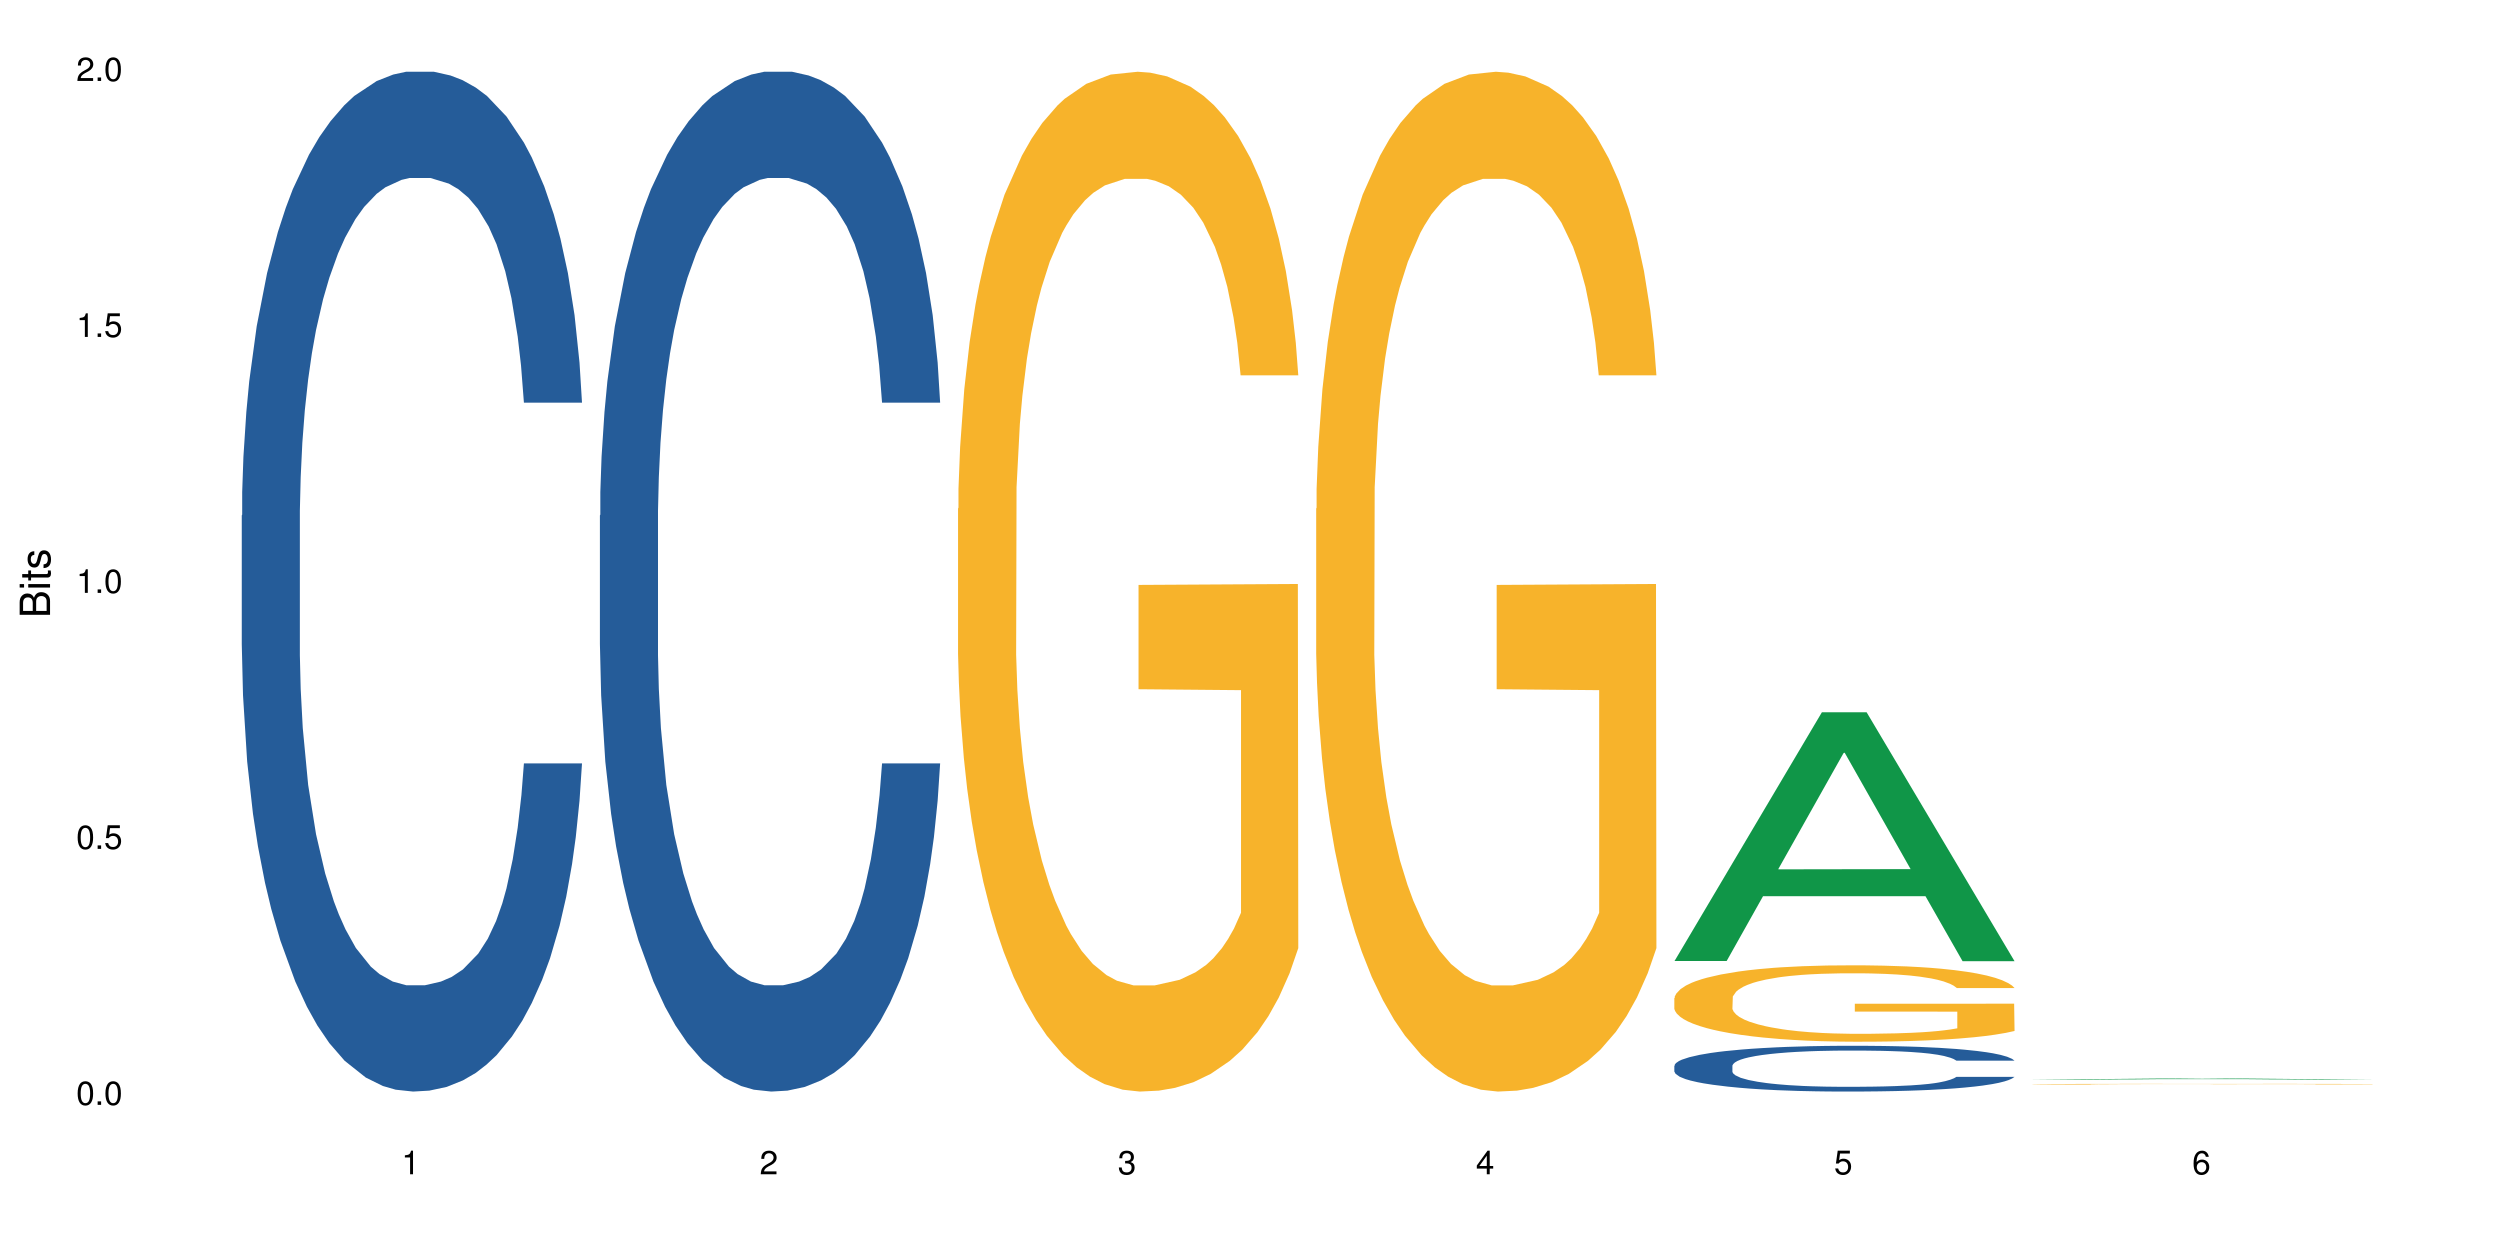 <?xml version="1.0" encoding="UTF-8"?>
<svg xmlns="http://www.w3.org/2000/svg" xmlns:xlink="http://www.w3.org/1999/xlink" width="720pt" height="360pt" viewBox="0 0 720 360" version="1.1">
<defs>
<g>
<symbol overflow="visible" id="glyph0-0">
<path style="stroke:none;" d=""/>
</symbol>
<symbol overflow="visible" id="glyph0-1">
<path style="stroke:none;" d="M 2.641 -6.797 C 2 -6.797 1.422 -6.531 1.078 -6.047 C 0.641 -5.453 0.406 -4.547 0.406 -3.297 C 0.406 -1 1.188 0.219 2.641 0.219 C 4.078 0.219 4.859 -1 4.859 -3.234 C 4.859 -4.562 4.656 -5.438 4.203 -6.047 C 3.844 -6.531 3.281 -6.797 2.641 -6.797 Z M 2.641 -6.047 C 3.547 -6.047 4 -5.125 4 -3.312 C 4 -1.375 3.562 -0.484 2.625 -0.484 C 1.734 -0.484 1.281 -1.422 1.281 -3.281 C 1.281 -5.141 1.734 -6.047 2.641 -6.047 Z M 2.641 -6.047 "/>
</symbol>
<symbol overflow="visible" id="glyph0-2">
<path style="stroke:none;" d="M 1.828 -1 L 0.828 -1 L 0.828 0 L 1.828 0 Z M 1.828 -1 "/>
</symbol>
<symbol overflow="visible" id="glyph0-3">
<path style="stroke:none;" d="M 4.562 -6.797 L 1.062 -6.797 L 0.547 -3.094 L 1.328 -3.094 C 1.719 -3.562 2.047 -3.734 2.578 -3.734 C 3.484 -3.734 4.062 -3.109 4.062 -2.094 C 4.062 -1.125 3.484 -0.531 2.578 -0.531 C 1.828 -0.531 1.375 -0.906 1.188 -1.672 L 0.328 -1.672 C 0.453 -1.109 0.547 -0.844 0.75 -0.594 C 1.125 -0.078 1.828 0.219 2.594 0.219 C 3.969 0.219 4.922 -0.781 4.922 -2.219 C 4.922 -3.562 4.031 -4.484 2.719 -4.484 C 2.25 -4.484 1.859 -4.359 1.469 -4.062 L 1.734 -5.969 L 4.562 -5.969 Z M 4.562 -6.797 "/>
</symbol>
<symbol overflow="visible" id="glyph0-4">
<path style="stroke:none;" d="M 2.484 -4.844 L 2.484 0 L 3.328 0 L 3.328 -6.797 L 2.766 -6.797 C 2.469 -5.75 2.281 -5.609 0.984 -5.453 L 0.984 -4.844 Z M 2.484 -4.844 "/>
</symbol>
<symbol overflow="visible" id="glyph0-5">
<path style="stroke:none;" d="M 4.859 -0.828 L 1.281 -0.828 C 1.359 -1.391 1.672 -1.75 2.5 -2.234 L 3.469 -2.75 C 4.406 -3.266 4.906 -3.969 4.906 -4.812 C 4.906 -5.375 4.672 -5.906 4.266 -6.266 C 3.859 -6.625 3.375 -6.797 2.719 -6.797 C 1.859 -6.797 1.219 -6.5 0.844 -5.922 C 0.609 -5.562 0.5 -5.125 0.484 -4.438 L 1.328 -4.438 C 1.359 -4.906 1.406 -5.188 1.531 -5.406 C 1.75 -5.812 2.188 -6.062 2.703 -6.062 C 3.469 -6.062 4.031 -5.516 4.031 -4.781 C 4.031 -4.25 3.719 -3.797 3.125 -3.438 L 2.234 -2.938 C 0.812 -2.141 0.406 -1.5 0.328 0 L 4.859 0 Z M 4.859 -0.828 "/>
</symbol>
<symbol overflow="visible" id="glyph0-6">
<path style="stroke:none;" d="M 2.125 -3.125 L 2.578 -3.125 C 3.516 -3.125 3.984 -2.703 3.984 -1.891 C 3.984 -1.031 3.469 -0.531 2.578 -0.531 C 1.656 -0.531 1.203 -0.984 1.156 -1.969 L 0.312 -1.969 C 0.344 -1.422 0.438 -1.078 0.609 -0.766 C 0.953 -0.109 1.625 0.219 2.547 0.219 C 3.953 0.219 4.859 -0.609 4.859 -1.906 C 4.859 -2.766 4.516 -3.25 3.703 -3.516 C 4.344 -3.766 4.656 -4.25 4.656 -4.938 C 4.656 -6.109 3.875 -6.797 2.578 -6.797 C 1.203 -6.797 0.484 -6.047 0.453 -4.609 L 1.297 -4.609 C 1.312 -5.016 1.344 -5.25 1.453 -5.453 C 1.641 -5.828 2.062 -6.062 2.594 -6.062 C 3.344 -6.062 3.797 -5.625 3.797 -4.906 C 3.797 -4.422 3.609 -4.141 3.25 -3.984 C 3.016 -3.891 2.719 -3.844 2.125 -3.844 Z M 2.125 -3.125 "/>
</symbol>
<symbol overflow="visible" id="glyph0-7">
<path style="stroke:none;" d="M 3.141 -1.625 L 3.141 0 L 3.984 0 L 3.984 -1.625 L 4.984 -1.625 L 4.984 -2.391 L 3.984 -2.391 L 3.984 -6.797 L 3.359 -6.797 L 0.266 -2.516 L 0.266 -1.625 Z M 3.141 -2.391 L 1 -2.391 L 3.141 -5.359 Z M 3.141 -2.391 "/>
</symbol>
<symbol overflow="visible" id="glyph0-8">
<path style="stroke:none;" d="M 4.781 -5.031 C 4.609 -6.141 3.891 -6.797 2.844 -6.797 C 2.094 -6.797 1.422 -6.438 1.031 -5.828 C 0.609 -5.172 0.406 -4.344 0.406 -3.094 C 0.406 -1.953 0.578 -1.234 0.984 -0.625 C 1.359 -0.078 1.953 0.219 2.703 0.219 C 3.984 0.219 4.922 -0.734 4.922 -2.078 C 4.922 -3.344 4.062 -4.234 2.844 -4.234 C 2.172 -4.234 1.641 -3.969 1.281 -3.469 C 1.281 -5.125 1.828 -6.047 2.797 -6.047 C 3.391 -6.047 3.797 -5.672 3.938 -5.031 Z M 2.734 -3.484 C 3.547 -3.484 4.062 -2.922 4.062 -2 C 4.062 -1.156 3.484 -0.531 2.703 -0.531 C 1.922 -0.531 1.328 -1.188 1.328 -2.047 C 1.328 -2.891 1.906 -3.484 2.734 -3.484 Z M 2.734 -3.484 "/>
</symbol>
<symbol overflow="visible" id="glyph1-0">
<path style="stroke:none;" d=""/>
</symbol>
<symbol overflow="visible" id="glyph1-1">
<path style="stroke:none;" d="M 0 -0.953 L 0 -4.891 C 0 -5.719 -0.234 -6.344 -0.734 -6.797 C -1.188 -7.234 -1.812 -7.469 -2.5 -7.469 C -3.547 -7.469 -4.188 -7 -4.625 -5.875 C -4.984 -6.672 -5.641 -7.094 -6.531 -7.094 C -7.156 -7.094 -7.734 -6.859 -8.141 -6.391 C -8.562 -5.938 -8.75 -5.344 -8.75 -4.5 L -8.75 -0.953 Z M -4.984 -2.062 L -7.766 -2.062 L -7.766 -4.219 C -7.766 -4.844 -7.688 -5.203 -7.453 -5.5 C -7.219 -5.812 -6.859 -5.969 -6.375 -5.969 C -5.906 -5.969 -5.531 -5.812 -5.297 -5.5 C -5.062 -5.203 -4.984 -4.844 -4.984 -4.219 Z M -0.984 -2.062 L -4 -2.062 L -4 -4.781 C -4 -5.328 -3.859 -5.688 -3.578 -5.953 C -3.297 -6.219 -2.922 -6.359 -2.484 -6.359 C -2.062 -6.359 -1.688 -6.219 -1.406 -5.953 C -1.109 -5.688 -0.984 -5.328 -0.984 -4.781 Z M -0.984 -2.062 "/>
</symbol>
<symbol overflow="visible" id="glyph1-2">
<path style="stroke:none;" d="M -6.281 -1.797 L -6.281 -0.797 L 0 -0.797 L 0 -1.797 Z M -8.75 -1.797 L -8.75 -0.797 L -7.484 -0.797 L -7.484 -1.797 Z M -8.75 -1.797 "/>
</symbol>
<symbol overflow="visible" id="glyph1-3">
<path style="stroke:none;" d="M -6.281 -3.047 L -6.281 -2.016 L -8.016 -2.016 L -8.016 -1.016 L -6.281 -1.016 L -6.281 -0.172 L -5.469 -0.172 L -5.469 -1.016 L -0.719 -1.016 C -0.078 -1.016 0.281 -1.453 0.281 -2.234 C 0.281 -2.469 0.25 -2.719 0.188 -3.047 L -0.641 -3.047 C -0.609 -2.922 -0.594 -2.766 -0.594 -2.562 C -0.594 -2.141 -0.719 -2.016 -1.156 -2.016 L -5.469 -2.016 L -5.469 -3.047 Z M -6.281 -3.047 "/>
</symbol>
<symbol overflow="visible" id="glyph1-4">
<path style="stroke:none;" d="M -4.531 -5.25 C -5.766 -5.25 -6.469 -4.422 -6.469 -2.969 C -6.469 -1.516 -5.719 -0.562 -4.547 -0.562 C -3.562 -0.562 -3.094 -1.062 -2.734 -2.562 L -2.516 -3.484 C -2.344 -4.188 -2.094 -4.469 -1.625 -4.469 C -1.047 -4.469 -0.641 -3.875 -0.641 -3 C -0.641 -2.453 -0.797 -2 -1.062 -1.75 C -1.25 -1.594 -1.422 -1.531 -1.875 -1.469 L -1.875 -0.406 C -0.422 -0.453 0.281 -1.266 0.281 -2.922 C 0.281 -4.5 -0.5 -5.516 -1.719 -5.516 C -2.656 -5.516 -3.172 -4.984 -3.469 -3.734 L -3.703 -2.766 C -3.891 -1.953 -4.156 -1.609 -4.594 -1.609 C -5.172 -1.609 -5.547 -2.125 -5.547 -2.938 C -5.547 -3.75 -5.203 -4.172 -4.531 -4.203 Z M -4.531 -5.25 "/>
</symbol>
</g>
</defs>
<g id="surface14068">
<rect x="0" y="0" width="720" height="360" style="fill:rgb(100%,100%,100%);fill-opacity:1;stroke:none;"/>
<path style=" stroke:none;fill-rule:nonzero;fill:rgb(14.51%,36.078%,60%);fill-opacity:1;" d="M 69.629 148.457 L 69.75 148.188 L 69.75 141.742 L 70.105 131.543 L 70.945 118.656 L 71.781 109.797 L 73.93 93.957 L 76.918 78.652 L 80.027 66.84 L 82.297 59.859 L 84.328 54.492 L 88.988 44.559 L 91.977 39.457 L 95.203 34.891 L 99.145 30.328 L 102.012 27.645 L 108.465 23.348 L 113.246 21.469 L 116.949 20.664 L 124.957 20.664 L 129.734 21.738 L 133.203 23.078 L 137.023 25.227 L 140.25 27.645 L 145.867 33.551 L 150.887 41.066 L 153.156 45.363 L 156.742 53.684 L 159.492 61.738 L 161.402 68.719 L 163.555 78.652 L 165.465 90.734 L 166.898 104.426 L 167.617 115.969 L 150.887 115.969 L 150.051 105.23 L 149.094 96.91 L 147.301 85.902 L 145.508 78.117 L 143 70.332 L 140.73 65.23 L 137.621 60.129 L 134.875 56.906 L 132.008 54.492 L 129.258 52.879 L 124 51.27 L 117.906 51.27 L 115.637 51.805 L 110.977 53.953 L 108.465 55.832 L 104.879 59.59 L 102.371 63.082 L 99.383 68.449 L 97.352 73.016 L 94.844 79.996 L 93.051 86.172 L 91.02 95.031 L 89.824 101.742 L 88.75 109.258 L 87.793 118.117 L 87.074 127.516 L 86.598 137.449 L 86.359 147.113 L 86.359 188.727 L 86.598 198.391 L 87.195 209.668 L 88.75 226.043 L 91.02 240.273 L 93.648 251.547 L 96.156 259.602 L 97.59 263.359 L 99.504 267.656 L 102.492 273.027 L 106.793 278.395 L 109.301 280.543 L 113.125 282.691 L 117.07 283.766 L 122.328 283.766 L 126.988 282.691 L 130.094 281.348 L 133.32 279.199 L 137.742 274.637 L 140.492 270.34 L 142.879 265.242 L 144.672 260.141 L 145.867 255.844 L 147.66 247.52 L 149.094 238.395 L 150.168 228.996 L 150.887 219.867 L 167.617 219.867 L 166.898 230.609 L 165.824 241.078 L 164.75 248.863 L 163.074 258.262 L 161.164 266.582 L 158.414 275.98 L 156.145 282.152 L 153.156 288.867 L 150.41 293.969 L 147.422 298.531 L 143 303.898 L 140.133 306.586 L 137.023 309 L 133.32 311.148 L 128.66 313.027 L 123.641 314.102 L 118.98 314.371 L 113.961 313.832 L 110.258 312.762 L 105.359 310.344 L 99.266 305.512 L 94.844 300.41 L 91.379 295.309 L 88.391 289.941 L 85.043 282.691 L 80.742 270.879 L 78.113 261.75 L 76.32 254.234 L 74.289 243.762 L 72.855 234.367 L 71.184 219.332 L 69.988 200.27 L 69.629 185.504 Z M 69.629 148.457 "/>
<path style=" stroke:none;fill-rule:nonzero;fill:rgb(14.51%,36.078%,60%);fill-opacity:1;" d="M 172.773 148.457 L 172.895 148.188 L 172.895 141.742 L 173.25 131.543 L 174.09 118.656 L 174.926 109.797 L 177.074 93.957 L 180.062 78.652 L 183.168 66.84 L 185.441 59.859 L 187.473 54.492 L 192.133 44.559 L 195.121 39.457 L 198.344 34.891 L 202.289 30.328 L 205.156 27.645 L 211.609 23.348 L 216.391 21.469 L 220.094 20.664 L 228.102 20.664 L 232.879 21.738 L 236.344 23.078 L 240.168 25.227 L 243.395 27.645 L 249.012 33.551 L 254.031 41.066 L 256.301 45.363 L 259.887 53.684 L 262.633 61.738 L 264.547 68.719 L 266.699 78.652 L 268.609 90.734 L 270.043 104.426 L 270.762 115.969 L 254.031 115.969 L 253.195 105.23 L 252.238 96.91 L 250.445 85.902 L 248.652 78.117 L 246.145 70.332 L 243.875 65.23 L 240.766 60.129 L 238.02 56.906 L 235.152 54.492 L 232.402 52.879 L 227.145 51.27 L 221.051 51.27 L 218.781 51.805 L 214.121 53.953 L 211.609 55.832 L 208.023 59.59 L 205.516 63.082 L 202.527 68.449 L 200.496 73.016 L 197.988 79.996 L 196.195 86.172 L 194.164 95.031 L 192.969 101.742 L 191.895 109.258 L 190.938 118.117 L 190.219 127.516 L 189.742 137.449 L 189.504 147.113 L 189.504 188.727 L 189.742 198.391 L 190.34 209.668 L 191.895 226.043 L 194.164 240.273 L 196.793 251.547 L 199.301 259.602 L 200.734 263.359 L 202.648 267.656 L 205.637 273.027 L 209.938 278.395 L 212.445 280.543 L 216.27 282.691 L 220.215 283.766 L 225.473 283.766 L 230.133 282.691 L 233.238 281.348 L 236.465 279.199 L 240.887 274.637 L 243.637 270.34 L 246.023 265.242 L 247.816 260.141 L 249.012 255.844 L 250.805 247.52 L 252.238 238.395 L 253.312 228.996 L 254.031 219.867 L 270.762 219.867 L 270.043 230.609 L 268.969 241.078 L 267.891 248.863 L 266.219 258.262 L 264.309 266.582 L 261.559 275.98 L 259.289 282.152 L 256.301 288.867 L 253.555 293.969 L 250.566 298.531 L 246.145 303.898 L 243.277 306.586 L 240.168 309 L 236.465 311.148 L 231.805 313.027 L 226.785 314.102 L 222.125 314.371 L 217.105 313.832 L 213.402 312.762 L 208.504 310.344 L 202.41 305.512 L 197.988 300.41 L 194.523 295.309 L 191.535 289.941 L 188.188 282.691 L 183.887 270.879 L 181.258 261.75 L 179.465 254.234 L 177.434 243.762 L 176 234.367 L 174.328 219.332 L 173.133 200.27 L 172.773 185.504 Z M 172.773 148.457 "/>
<path style=" stroke:none;fill-rule:nonzero;fill:rgb(96.863%,70.196%,16.863%);fill-opacity:1;" d="M 275.918 146.461 L 276.039 146.191 L 276.039 140.828 L 276.516 128.758 L 277.711 112.129 L 279.262 98.449 L 280.938 87.719 L 282.012 82.086 L 283.805 74.039 L 285.359 68.141 L 289.301 56.07 L 294.32 44.805 L 297.07 39.977 L 300.176 35.414 L 304.598 30.32 L 306.629 28.441 L 312.844 24.148 L 319.891 21.469 L 327.66 20.664 L 331.246 20.93 L 336.145 22.004 L 342.836 24.953 L 346.66 27.637 L 349.648 30.32 L 352.754 33.805 L 356.578 39.172 L 360.164 45.609 L 363.031 52.047 L 365.898 60.094 L 368.289 68.676 L 370.32 78.062 L 372.113 89.328 L 373.188 98.715 L 373.906 108.105 L 357.293 108.105 L 356.34 98.715 L 355.262 91.477 L 353.473 82.625 L 351.68 76.188 L 349.887 71.09 L 346.539 64.117 L 343.672 59.824 L 340.086 56.07 L 336.621 53.656 L 332.68 52.047 L 330.289 51.508 L 323.957 51.508 L 318.219 53.387 L 314.875 55.531 L 312.484 57.68 L 309.137 61.703 L 307.105 64.922 L 305.91 67.066 L 302.328 75.383 L 299.938 82.891 L 298.621 87.988 L 296.949 96.035 L 295.754 103.277 L 294.441 114.004 L 293.723 122.051 L 292.766 140.293 L 292.648 188.574 L 293.004 198.766 L 293.723 209.762 L 294.68 219.418 L 296.113 229.609 L 297.547 237.391 L 300.055 247.852 L 302.207 254.824 L 303.879 259.383 L 307.105 266.625 L 308.422 269.039 L 311.527 273.867 L 314.754 277.625 L 318.699 280.844 L 321.684 282.453 L 326.465 283.793 L 332.559 283.793 L 339.73 282.184 L 344.27 280.039 L 347.375 277.891 L 349.406 276.016 L 351.918 273.062 L 353.711 270.383 L 355.383 267.43 L 357.414 262.871 L 357.414 198.766 L 327.898 198.496 L 327.898 168.457 L 373.785 168.188 L 373.906 273.062 L 371.395 280.305 L 368.289 287.281 L 365.301 292.645 L 362.195 297.203 L 357.773 302.301 L 354.188 305.52 L 348.691 309.273 L 343.672 311.688 L 338.414 313.297 L 333.754 314.102 L 328.258 314.371 L 323.359 313.836 L 318.102 312.227 L 313.918 310.078 L 310.094 307.398 L 306.27 303.91 L 301.488 298.277 L 298.383 293.719 L 295.156 288.086 L 291.93 281.379 L 289.062 274.137 L 287.148 268.504 L 285.238 262.066 L 283.207 254.02 L 281.297 244.898 L 279.859 236.586 L 278.547 227.195 L 277.59 218.344 L 276.633 206.277 L 276.156 196.621 L 275.918 188.305 Z M 275.918 146.461 "/>
<path style=" stroke:none;fill-rule:nonzero;fill:rgb(96.863%,70.196%,16.863%);fill-opacity:1;" d="M 379.062 146.461 L 379.18 146.191 L 379.18 140.828 L 379.66 128.758 L 380.855 112.129 L 382.406 98.449 L 384.082 87.719 L 385.156 82.086 L 386.949 74.039 L 388.504 68.141 L 392.445 56.07 L 397.465 44.805 L 400.211 39.977 L 403.32 35.414 L 407.742 30.32 L 409.773 28.441 L 415.984 24.148 L 423.035 21.469 L 430.805 20.664 L 434.387 20.93 L 439.289 22.004 L 445.98 24.953 L 449.805 27.637 L 452.789 30.32 L 455.898 33.805 L 459.723 39.172 L 463.309 45.609 L 466.176 52.047 L 469.043 60.094 L 471.434 68.676 L 473.465 78.062 L 475.258 89.328 L 476.332 98.715 L 477.047 108.105 L 460.438 108.105 L 459.484 98.715 L 458.406 91.477 L 456.613 82.625 L 454.824 76.188 L 453.031 71.09 L 449.684 64.117 L 446.816 59.824 L 443.23 56.07 L 439.766 53.656 L 435.824 52.047 L 433.434 51.508 L 427.098 51.508 L 421.363 53.387 L 418.016 55.531 L 415.629 57.68 L 412.281 61.703 L 410.25 64.922 L 409.055 67.066 L 405.469 75.383 L 403.082 82.891 L 401.766 87.988 L 400.094 96.035 L 398.898 103.277 L 397.582 114.004 L 396.867 122.051 L 395.91 140.293 L 395.793 188.574 L 396.148 198.766 L 396.867 209.762 L 397.824 219.418 L 399.258 229.609 L 400.691 237.391 L 403.199 247.852 L 405.352 254.824 L 407.023 259.383 L 410.25 266.625 L 411.566 269.039 L 414.672 273.867 L 417.898 277.625 L 421.84 280.844 L 424.828 282.453 L 429.609 283.793 L 435.703 283.793 L 442.871 282.184 L 447.414 280.039 L 450.52 277.891 L 452.551 276.016 L 455.062 273.062 L 456.855 270.383 L 458.527 267.43 L 460.559 262.871 L 460.559 198.766 L 431.043 198.496 L 431.043 168.457 L 476.93 168.188 L 477.047 273.062 L 474.539 280.305 L 471.434 287.281 L 468.445 292.645 L 465.34 297.203 L 460.918 302.301 L 457.332 305.52 L 451.836 309.273 L 446.816 311.688 L 441.559 313.297 L 436.898 314.102 L 431.402 314.371 L 426.5 313.836 L 421.242 312.227 L 417.062 310.078 L 413.238 307.398 L 409.414 303.91 L 404.633 298.277 L 401.527 293.719 L 398.301 288.086 L 395.074 281.379 L 392.207 274.137 L 390.293 268.504 L 388.383 262.066 L 386.352 254.02 L 384.438 244.898 L 383.004 236.586 L 381.691 227.195 L 380.734 218.344 L 379.777 206.277 L 379.301 196.621 L 379.062 188.305 Z M 379.062 146.461 "/>
<path style=" stroke:none;fill-rule:nonzero;fill:rgb(6.275%,58.824%,28.235%);fill-opacity:1;" d="M 482.207 276.762 L 482.312 276.695 L 524.707 205.133 L 537.586 205.133 L 580.191 276.828 L 565.223 276.828 L 554.543 258.113 L 507.75 258.113 L 497.281 276.762 L 482.207 276.762 L 512.25 250.371 L 550.254 250.305 L 531.305 216.844 L 531.094 216.777 L 530.887 216.98 L 512.145 250.305 L 512.25 250.371 Z M 482.207 276.762 "/>
<path style=" stroke:none;fill-rule:nonzero;fill:rgb(14.51%,36.078%,60%);fill-opacity:1;" d="M 482.207 306.93 L 482.324 306.918 L 482.324 306.629 L 482.684 306.168 L 483.52 305.59 L 484.355 305.195 L 486.508 304.484 L 489.496 303.797 L 492.602 303.266 L 494.871 302.953 L 496.902 302.715 L 501.562 302.27 L 504.551 302.039 L 507.777 301.836 L 511.723 301.629 L 514.59 301.508 L 521.043 301.316 L 525.82 301.23 L 529.527 301.195 L 537.531 301.195 L 542.312 301.242 L 545.777 301.305 L 549.602 301.402 L 552.828 301.508 L 558.445 301.773 L 563.465 302.109 L 565.734 302.305 L 569.32 302.676 L 572.066 303.039 L 573.98 303.352 L 576.129 303.797 L 578.043 304.34 L 579.477 304.953 L 580.191 305.473 L 563.465 305.473 L 562.625 304.988 L 561.672 304.617 L 559.879 304.121 L 558.086 303.773 L 555.578 303.422 L 553.305 303.195 L 550.199 302.965 L 547.449 302.82 L 544.582 302.715 L 541.836 302.641 L 536.578 302.57 L 530.484 302.57 L 528.211 302.594 L 523.551 302.688 L 521.043 302.773 L 517.457 302.941 L 514.949 303.098 L 511.961 303.34 L 509.93 303.543 L 507.418 303.855 L 505.629 304.133 L 503.598 304.531 L 502.402 304.832 L 501.324 305.168 L 500.371 305.566 L 499.652 305.988 L 499.176 306.434 L 498.934 306.867 L 498.934 308.734 L 499.176 309.168 L 499.773 309.676 L 501.324 310.41 L 503.598 311.047 L 506.227 311.551 L 508.734 311.914 L 510.168 312.082 L 512.078 312.273 L 515.066 312.516 L 519.371 312.758 L 521.879 312.852 L 525.703 312.949 L 529.645 312.996 L 534.902 312.996 L 539.562 312.949 L 542.672 312.891 L 545.898 312.793 L 550.32 312.59 L 553.066 312.395 L 555.457 312.168 L 557.25 311.938 L 558.445 311.746 L 560.238 311.371 L 561.672 310.961 L 562.746 310.543 L 563.465 310.133 L 580.191 310.133 L 579.477 310.613 L 578.402 311.082 L 577.324 311.434 L 575.652 311.855 L 573.738 312.227 L 570.992 312.648 L 568.723 312.926 L 565.734 313.227 L 562.984 313.457 L 559.996 313.66 L 555.578 313.902 L 552.707 314.02 L 549.602 314.129 L 545.898 314.227 L 541.238 314.309 L 536.219 314.359 L 531.559 314.371 L 526.539 314.348 L 522.836 314.297 L 517.934 314.191 L 511.84 313.973 L 507.418 313.746 L 503.953 313.516 L 500.969 313.273 L 497.621 312.949 L 493.32 312.418 L 490.691 312.012 L 488.898 311.672 L 486.867 311.203 L 485.434 310.781 L 483.758 310.109 L 482.562 309.254 L 482.207 308.59 Z M 482.207 306.93 "/>
<path style=" stroke:none;fill-rule:nonzero;fill:rgb(96.863%,70.196%,16.863%);fill-opacity:1;" d="M 482.207 287.434 L 482.324 287.414 L 482.324 287.012 L 482.805 286.109 L 484 284.863 L 485.551 283.836 L 487.227 283.031 L 488.301 282.609 L 490.094 282.008 L 491.645 281.566 L 495.59 280.66 L 500.609 279.816 L 503.355 279.453 L 506.465 279.113 L 510.887 278.73 L 512.918 278.59 L 519.129 278.27 L 526.18 278.066 L 533.949 278.008 L 537.531 278.027 L 542.434 278.109 L 549.125 278.328 L 552.949 278.531 L 555.934 278.73 L 559.043 278.992 L 562.867 279.395 L 566.449 279.879 L 569.32 280.359 L 572.188 280.961 L 574.578 281.605 L 576.609 282.309 L 578.402 283.152 L 579.477 283.855 L 580.191 284.559 L 563.582 284.559 L 562.625 283.855 L 561.551 283.312 L 559.758 282.652 L 557.965 282.168 L 556.176 281.785 L 552.828 281.266 L 549.961 280.941 L 546.375 280.66 L 542.91 280.48 L 538.965 280.359 L 536.578 280.32 L 530.242 280.32 L 524.508 280.461 L 521.16 280.621 L 518.773 280.781 L 515.426 281.082 L 513.395 281.324 L 512.199 281.484 L 508.613 282.109 L 506.227 282.672 L 504.91 283.051 L 503.238 283.656 L 502.043 284.199 L 500.727 285.004 L 500.012 285.605 L 499.055 286.973 L 498.934 290.59 L 499.293 291.355 L 500.012 292.176 L 500.969 292.902 L 502.402 293.664 L 503.836 294.246 L 506.344 295.031 L 508.496 295.555 L 510.168 295.895 L 513.395 296.438 L 514.707 296.621 L 517.816 296.98 L 521.043 297.262 L 524.984 297.504 L 527.973 297.625 L 532.754 297.727 L 538.848 297.727 L 546.016 297.605 L 550.559 297.445 L 553.664 297.281 L 555.695 297.141 L 558.207 296.922 L 559.996 296.719 L 561.672 296.5 L 563.703 296.156 L 563.703 291.355 L 534.188 291.332 L 534.188 289.082 L 580.074 289.062 L 580.191 296.922 L 577.684 297.465 L 574.578 297.984 L 571.59 298.387 L 568.48 298.73 L 564.062 299.113 L 560.477 299.352 L 554.98 299.633 L 549.961 299.816 L 544.703 299.938 L 540.043 299.996 L 534.547 300.016 L 529.645 299.977 L 524.387 299.855 L 520.207 299.695 L 516.383 299.492 L 512.559 299.23 L 507.777 298.809 L 504.672 298.469 L 501.445 298.047 L 498.219 297.543 L 495.352 297 L 493.438 296.578 L 491.527 296.098 L 489.496 295.492 L 487.582 294.812 L 486.148 294.188 L 484.836 293.484 L 483.879 292.82 L 482.922 291.918 L 482.445 291.191 L 482.207 290.57 Z M 482.207 287.434 "/>
<path style=" stroke:none;fill-rule:nonzero;fill:rgb(6.275%,58.824%,28.235%);fill-opacity:1;" d="M 585.352 310.977 L 585.453 310.973 L 627.852 310.559 L 640.73 310.559 L 683.336 310.977 L 668.367 310.977 L 657.688 310.867 L 610.895 310.867 L 600.426 310.977 L 585.352 310.977 L 615.395 310.82 L 653.398 310.82 L 634.449 310.625 L 634.031 310.625 L 615.289 310.82 L 615.395 310.82 Z M 585.352 310.977 "/>
<path style=" stroke:none;fill-rule:nonzero;fill:rgb(96.863%,70.196%,16.863%);fill-opacity:1;" d="M 585.352 312.25 L 585.469 312.25 L 585.469 312.246 L 585.949 312.234 L 587.141 312.223 L 588.695 312.211 L 590.367 312.203 L 591.445 312.199 L 593.238 312.195 L 594.789 312.191 L 598.734 312.18 L 603.754 312.172 L 606.5 312.168 L 609.609 312.164 L 614.027 312.16 L 616.062 312.16 L 622.273 312.156 L 652.27 312.156 L 656.094 312.16 L 659.078 312.16 L 662.188 312.164 L 666.012 312.168 L 669.594 312.172 L 672.461 312.18 L 675.332 312.184 L 677.723 312.191 L 679.754 312.199 L 681.543 312.207 L 682.621 312.215 L 683.336 312.219 L 666.727 312.219 L 665.77 312.215 L 664.695 312.207 L 662.902 312.199 L 659.316 312.191 L 655.973 312.188 L 653.105 312.184 L 649.52 312.18 L 624.305 312.18 L 621.914 312.184 L 618.57 312.184 L 616.539 312.188 L 615.344 312.188 L 611.758 312.195 L 609.367 312.203 L 608.055 312.203 L 606.383 312.211 L 605.188 312.215 L 603.871 312.223 L 603.156 312.23 L 602.199 312.242 L 602.078 312.281 L 602.438 312.289 L 603.156 312.297 L 604.109 312.305 L 605.547 312.309 L 606.98 312.316 L 609.488 312.324 L 611.641 312.328 L 613.312 312.332 L 616.539 312.336 L 617.852 312.34 L 620.961 312.344 L 624.188 312.348 L 628.129 312.348 L 631.117 312.352 L 641.992 312.352 L 649.16 312.348 L 656.809 312.348 L 658.84 312.344 L 661.352 312.344 L 663.141 312.34 L 664.816 312.34 L 666.848 312.336 L 666.848 312.289 L 637.332 312.289 L 637.332 312.266 L 683.219 312.266 L 683.336 312.344 L 680.828 312.348 L 677.723 312.352 L 674.734 312.355 L 671.625 312.359 L 667.203 312.363 L 663.621 312.367 L 658.125 312.371 L 647.848 312.371 L 643.188 312.375 L 637.691 312.375 L 632.789 312.371 L 623.352 312.371 L 619.527 312.367 L 615.703 312.367 L 610.922 312.363 L 607.816 312.359 L 604.59 312.355 L 601.363 312.348 L 598.496 312.344 L 596.582 312.34 L 594.672 312.336 L 592.641 312.328 L 590.727 312.32 L 589.293 312.316 L 587.98 312.309 L 586.066 312.293 L 585.352 312.281 Z M 585.352 312.25 "/>
<g style="fill:rgb(0%,0%,0%);fill-opacity:1;">
  <use xlink:href="#glyph0-1" x="21.957" y="318.198"/>
  <use xlink:href="#glyph0-2" x="27.291" y="318.198"/>
  <use xlink:href="#glyph0-1" x="29.958" y="318.198"/>
</g>
<g style="fill:rgb(0%,0%,0%);fill-opacity:1;">
  <use xlink:href="#glyph0-1" x="21.957" y="244.476"/>
  <use xlink:href="#glyph0-2" x="27.291" y="244.476"/>
  <use xlink:href="#glyph0-3" x="29.958" y="244.476"/>
</g>
<g style="fill:rgb(0%,0%,0%);fill-opacity:1;">
  <use xlink:href="#glyph0-4" x="21.957" y="170.753"/>
  <use xlink:href="#glyph0-2" x="27.291" y="170.753"/>
  <use xlink:href="#glyph0-1" x="29.958" y="170.753"/>
</g>
<g style="fill:rgb(0%,0%,0%);fill-opacity:1;">
  <use xlink:href="#glyph0-4" x="21.957" y="97.034"/>
  <use xlink:href="#glyph0-2" x="27.291" y="97.034"/>
  <use xlink:href="#glyph0-3" x="29.958" y="97.034"/>
</g>
<g style="fill:rgb(0%,0%,0%);fill-opacity:1;">
  <use xlink:href="#glyph0-5" x="21.957" y="23.312"/>
  <use xlink:href="#glyph0-2" x="27.291" y="23.312"/>
  <use xlink:href="#glyph0-1" x="29.958" y="23.312"/>
</g>
<g style="fill:rgb(0%,0%,0%);fill-opacity:1;">
  <use xlink:href="#glyph0-4" x="115.621" y="338.19"/>
</g>
<g style="fill:rgb(0%,0%,0%);fill-opacity:1;">
  <use xlink:href="#glyph0-5" x="218.766" y="338.19"/>
</g>
<g style="fill:rgb(0%,0%,0%);fill-opacity:1;">
  <use xlink:href="#glyph0-6" x="321.91" y="338.19"/>
</g>
<g style="fill:rgb(0%,0%,0%);fill-opacity:1;">
  <use xlink:href="#glyph0-7" x="425.055" y="338.19"/>
</g>
<g style="fill:rgb(0%,0%,0%);fill-opacity:1;">
  <use xlink:href="#glyph0-3" x="528.199" y="338.19"/>
</g>
<g style="fill:rgb(0%,0%,0%);fill-opacity:1;">
  <use xlink:href="#glyph0-8" x="631.344" y="338.19"/>
</g>
<g style="fill:rgb(0%,0%,0%);fill-opacity:1;">
  <use xlink:href="#glyph1-1" x="14.412" y="178.016"/>
  <use xlink:href="#glyph1-2" x="14.412" y="170.012"/>
  <use xlink:href="#glyph1-3" x="14.412" y="167.348"/>
  <use xlink:href="#glyph1-4" x="14.412" y="164.012"/>
</g>
</g>
</svg>

